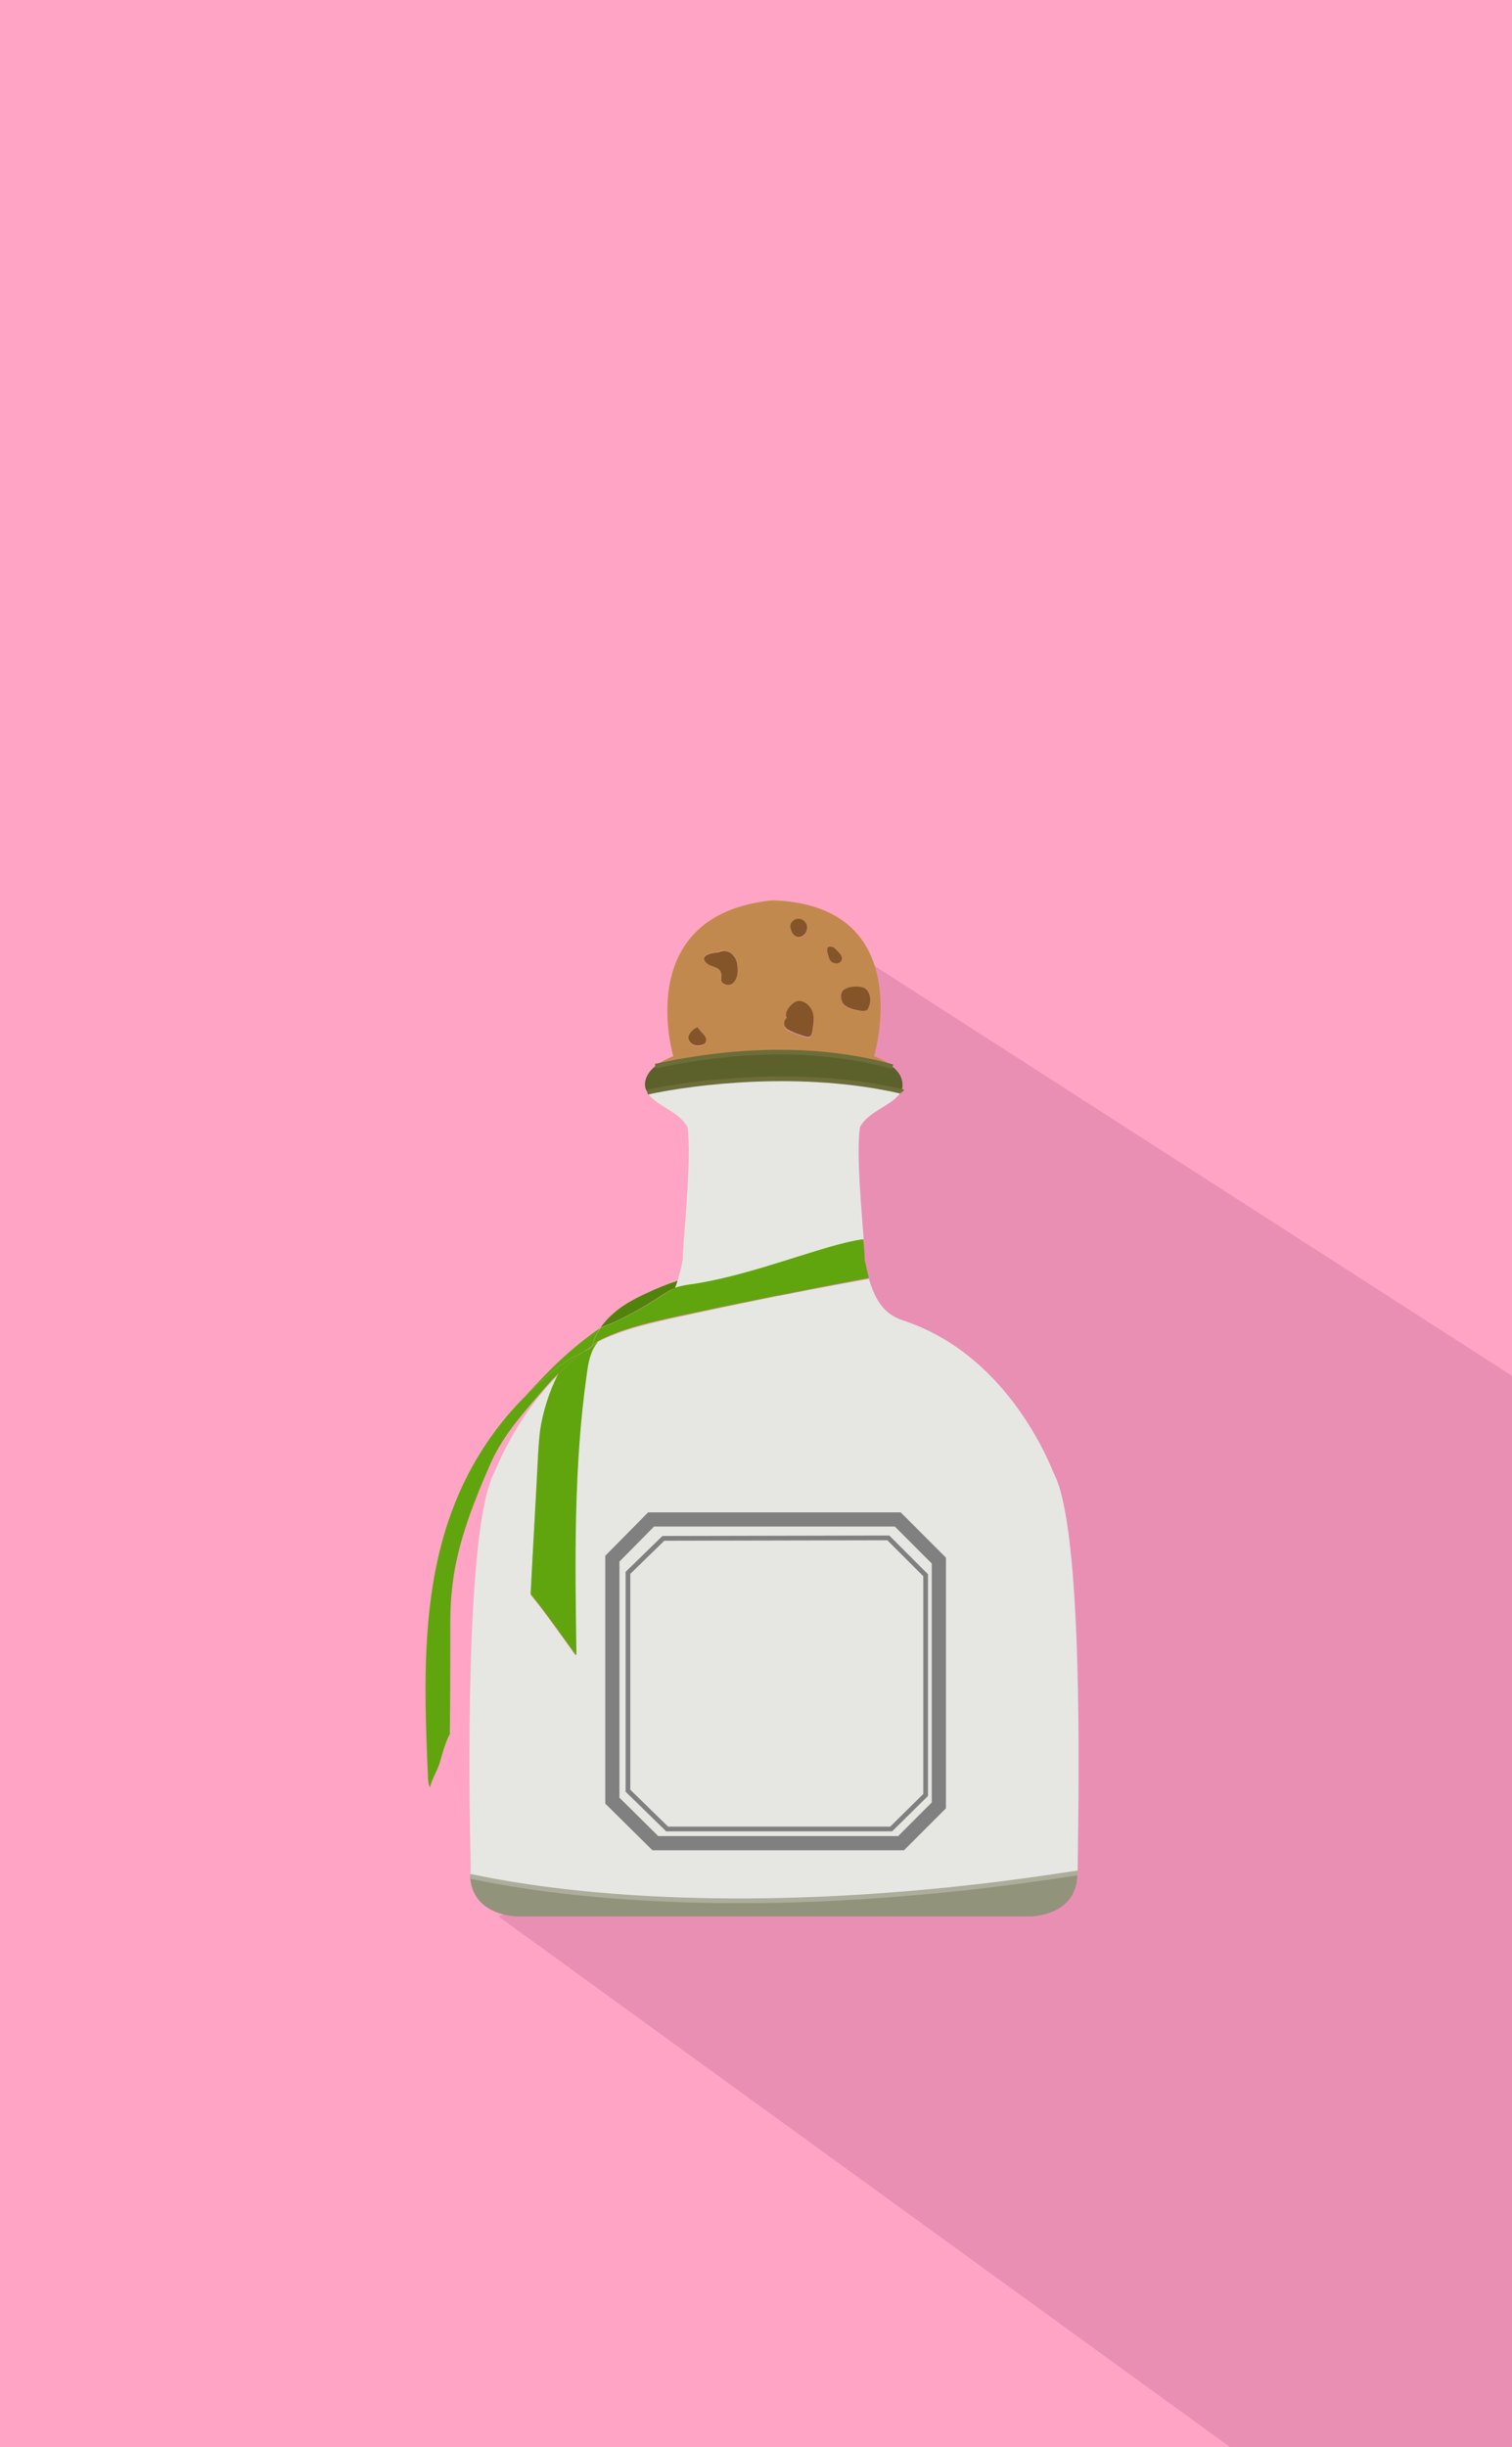<?xml version="1.0" encoding="utf-8"?>
<!-- Generator: Adobe Illustrator 21.1.0, SVG Export Plug-In . SVG Version: 6.00 Build 0)  -->
<svg version="1.1" xmlns="http://www.w3.org/2000/svg" xmlns:xlink="http://www.w3.org/1999/xlink" x="0px" y="0px"
	 viewBox="0 0 320 517.8" style="enable-background:new 0 0 320 517.8;" xml:space="preserve">
<style type="text/css">
	.st0{display:none;}
	.st1{fill:#FFA4C5;stroke:#4D4D4D;stroke-width:3;stroke-miterlimit:10;}
	.st2{fill:#EA8FB4;}
	.st3{fill:#E6E7E3;}
	.st4{fill:#92937B;}
	.st5{fill:#5C602B;}
	.st6{fill:#C2894E;}
	.st7{fill:#835529;}
	.st8{fill:#61A50E;}
	.st9{fill:#51820B;}
	.st10{fill:none;stroke:#808080;stroke-width:3;stroke-miterlimit:10;}
	.st11{fill:none;stroke:#808080;stroke-miterlimit:10;}
	.st12{fill:none;stroke:#6C6D39;stroke-miterlimit:10;}
	.st13{fill:none;stroke:#ADAD9C;stroke-miterlimit:10;}
</style>
<g id="Layer_1" class="st0">
</g>
<g id="Layer_3">
	<rect x="-29.5" y="-9.5" class="st1" width="391" height="544"/>
</g>
<g id="Layer_4">
	<polygon class="st2" points="166.5,379.5 105.5,405.5 276.5,529.5 373.5,529.5 373.5,325.5 163.5,190.5 	"/>
</g>
<g id="Layer_2">
	<g id="XMLID_2_">
		<g>
			<path class="st3" d="M121.9,350.1c-0.3-19.8-0.6-39.8,2.2-59.4c0.3-2.4,0.8-5.1,2.4-6.8c0,0,0,0,0,0h0c0,0,0,0,0.1,0
				c0.9-0.4,1.8-0.9,2.7-1.2c4.1-1.7,8.5-2.7,12.9-3.7c13.8-3.1,27.7-5.9,41.7-8.4c2.1,7.3,5.5,8.2,8.1,9.1c20,7,29,27,31,32
				c6.3,11.6,5.3,67.2,5.1,81.7c0,1.4,0,2.5-0.1,3c-15,2.4-25.7,3.5-36.6,4.4c-48.2,4-79.5-1-91.8-3.7c0-0.2,0-0.3,0-0.5
				c0-0.4,0-1.2,0-2.5c-0.3-13.2-1.3-70.6,5-82.5c1.1-2.6,4.1-9.5,9.6-16.3c1.2-1.4,2.4-2.9,3.9-4.3c-1.8,3.6-3.3,8.2-3.8,11.9
				c-0.2,1.5-0.3,3.1-0.4,4.7c-0.5,10-1.1,19.9-1.6,29.9c3.2,3.9,6.6,8.8,9.5,12.8H121.9z M198.7,382v-51.8l-8.7-8.7l-52.2,0
				l-8.2,8.2v18.5V381l9.1,9h52L198.7,382z"/>
			<path class="st4" d="M228,396.2c0,0.1,0,0.2,0,0.3c0,9-10,9-10,9h-57h-1h-50.5c0,0-9.6,0-10-8.5c12.4,2.7,43.7,7.7,91.8,3.7
				C202.3,399.8,213,398.6,228,396.2z"/>
			<path class="st3" d="M198.7,330.2V382l-8,8h-52l-9.1-9v-32.7v-18.5l8.2-8.2l52.2,0L198.7,330.2z M195.9,379.8v-46.6l-7.9-7.8
				l-47.6,0.1l-7.5,7.4v46l8.3,8.1h47.5L195.9,379.8z"/>
			<polygon class="st3" points="195.9,333.3 195.9,379.8 188.6,387 141.2,387 132.9,378.9 132.9,332.8 140.4,325.5 188,325.4 			"/>
			<path class="st5" d="M191,229.5c0,0.2,0,0.3,0,0.5c-0.1,0.3-0.2,0.7-0.3,0.9c-20.9-4.8-43.6-2-53.7,0.2c-0.3-0.5-0.5-1-0.5-1.6
				c0-1.6,1-3,2.2-3.9c10.4-2.3,30.5-5.4,50.2,0.1C190.1,226.7,191,227.9,191,229.5z"/>
			<path class="st3" d="M143.4,271c0.4-1.3,0.8-2.8,1.1-4.5c0-4,2-21,1-28c-1.7-3.4-7-4.6-8.5-7.4c10.1-2.2,32.8-5,53.7-0.2v0
				c-1.4,2.9-6.9,4.1-8.7,7.6c-0.8,5.5,0.3,17.1,0.8,23.8c-2.3,0.2-4.5,0.8-6.7,1.5c-9.6,2.8-19,6.3-28.8,7.9
				c-1.5,0.2-3,0.4-4.4,0.9C143.1,272.1,143.2,271.6,143.4,271z"/>
			<path class="st6" d="M147.7,217.4l-0.2,0.1c-1,0.3-2.2,1.8-1.7,2.7c0.5,0.9,1.7,1.3,2.7,1c0.4-0.1,0.7-0.4,0.9-0.7
				C149.8,219.3,148.3,218.5,147.7,217.4z M178.5,209.5c-0.8,0.8-0.6,2.4,0.3,3.2c0.9,0.9,2.3,1.1,3.6,1.2c0.3,0,0.6,0.1,0.9-0.1
				c0.3-0.1,0.4-0.4,0.5-0.6c0.6-1.2,0.5-2.8-0.4-3.8C182.5,208.4,179.5,208.6,178.5,209.5L178.5,209.5z M185,223.5
				c0,0,2.2,0.7,3.9,2.2c-19.8-5.5-39.8-2.5-50.2-0.1c1.7-1.4,3.8-2.1,3.8-2.1s-9-30,21-33C194.5,191.5,185,223.5,185,223.5z
				 M177.9,203.5c0.9-0.9-0.5-2-1.4-3c-2.2-0.9-1.3,1.4-1,2.3C175.8,203.7,177.2,204.2,177.9,203.5z M171.9,218.4
				c0.3-1.4,0.5-2.8,0.1-4.1c-0.4-1.3-1.7-2.5-3.1-2.3c-1.4,0.2-3.1,2.4-2.4,3.6c-0.5,0.3-0.7,1.3-0.4,1.8c0.3,0.5,0.8,0.8,1.4,1
				c1,0.4,2,0.8,3,1.1c0.3,0.1,0.6,0.1,0.9,0C171.7,219.2,171.8,218.7,171.9,218.4z M169.4,198.3c1.2-0.2,1.8-1.8,1.2-2.8
				c-0.4-0.8-1.4-1.2-2.2-0.9c-0.8,0.3-1.3,1.3-1,2.1h0C167.5,197.6,168.5,198.5,169.4,198.3z M156.1,205.7c0.2-1.2,0-2.5-0.8-3.5
				c-0.8-0.9-2.2-1.4-3.2-0.8c-0.9,0-2.8,0.5-3,1c-0.4,0.8,0.5,1.6,1.3,1.8c0.8,0.3,1.8,0.4,2.1,1.3c0.2,0.6-0.1,1.4,0.2,2
				c0.3,0.8,1.5,1,2.3,0.5C155.7,207.6,156,206.6,156.1,205.7z"/>
			<path class="st7" d="M183.4,209.4c0.9,1,1,2.6,0.4,3.8c-0.1,0.3-0.3,0.5-0.5,0.6c-0.3,0.1-0.6,0.1-0.9,0.1
				c-1.3-0.2-2.6-0.4-3.6-1.2c-0.9-0.8-1.1-2.4-0.3-3.2l0,0C179.5,208.6,182.5,208.4,183.4,209.4z"/>
			<path class="st8" d="M183,266.5c0.3,1.5,0.6,2.8,0.9,3.9c-13.9,2.6-27.8,5.4-41.7,8.4c-4.4,1-8.8,2-12.9,3.7
				c-0.9,0.4-1.8,0.8-2.7,1.2c2.7-1.7,5.6-3.2,8.8-4.3c2.3-0.8,5.2-1.5,7.4-6.9c1.4-0.5,2.9-0.7,4.4-0.9c9.8-1.6,19.2-5.1,28.8-7.9
				c2.2-0.6,4.5-1.2,6.7-1.5C182.9,264.1,183,265.6,183,266.5z"/>
			<path class="st7" d="M176.5,200.5c0.9,0.9,2.3,2,1.4,3c-0.7,0.7-2.1,0.3-2.4-0.7C175.2,201.9,174.3,199.6,176.5,200.5z"/>
			<path class="st7" d="M172,214.2c0.4,1.3,0.1,2.8-0.1,4.1c-0.1,0.4-0.2,0.8-0.5,1c-0.3,0.1-0.6,0.1-0.9,0c-1-0.3-2-0.6-3-1.1
				c-0.5-0.2-1.1-0.5-1.4-1c-0.3-0.5-0.1-1.5,0.4-1.8c-0.7-1.2,1.1-3.4,2.4-3.6C170.3,211.7,171.6,212.9,172,214.2z"/>
			<path class="st7" d="M167.4,196.6L167.4,196.6c-0.4-0.8,0.1-1.8,1-2.1c0.8-0.3,1.8,0.1,2.2,0.9c0.6,1-0.1,2.6-1.2,2.8
				C168.5,198.5,167.5,197.6,167.4,196.6z"/>
			<path class="st7" d="M152.1,201.5c1.1-0.6,2.5-0.2,3.2,0.8c0.8,0.9,0.9,2.3,0.8,3.5c-0.1,0.9-0.4,1.8-1.1,2.3
				c-0.7,0.5-1.9,0.3-2.3-0.5c-0.2-0.6,0.1-1.4-0.2-2c-0.3-0.8-1.3-1-2.1-1.3c-0.8-0.3-1.7-1.1-1.3-1.8
				C149.4,201.9,151.2,201.5,152.1,201.5z"/>
			<path class="st7" d="M147.7,217.4c0.6,1.1,2.1,1.9,1.7,3c-0.1,0.4-0.5,0.6-0.9,0.7c-1,0.3-2.2,0-2.7-1c-0.5-0.9,0.7-2.3,1.7-2.7
				L147.7,217.4z"/>
			<path class="st9" d="M127.1,280.9c0.7-1,1.5-1.9,2.4-2.7c2.1-2,4.8-3.4,7.4-4.6c2.1-1,4.3-1.9,6.5-2.6c-0.2,0.6-0.4,1.1-0.6,1.6
				c-0.1,0-0.2,0.1-0.3,0.1c-1.4,0.6-2.6,1.5-3.9,2.3C135.5,277,130.6,279.7,127.1,280.9C127.1,281,127.1,280.9,127.1,280.9z"/>
			<path class="st8" d="M126.6,283.8L126.6,283.8c-0.1,0-0.2,0.1-0.3,0.2c0,0,0,0,0,0c-0.3,0.2-0.5,0.3-0.8,0.5c0,0,0,0,0,0
				c0-0.1-0.1,0-0.1,0c0.4-1.2,0.9-2.4,1.7-3.5c3.5-1.3,8.4-3.9,11.6-6c1.3-0.8,2.5-1.7,3.9-2.3c0.1-0.1,0.2-0.1,0.3-0.1
				c-2.1,5.4-5,6.2-7.4,6.9C132.3,280.6,129.3,282.1,126.6,283.8C126.6,283.8,126.6,283.8,126.6,283.8z"/>
			<path class="st8" d="M127,281C127.1,281,127.1,281,127,281c-0.7,1.1-1.3,2.2-1.6,3.5c0,0.1,0.1,0,0.1,0c0,0,0,0,0,0
				c0,0-0.1,0.1-0.1,0.1c-0.7,0.5-1.4,1-2,1.5c0,0,0,0,0,0c-1.6,0.8-2.8,1.3-4.5,2.6c-2.8,2.1-5.4,4.3-7.8,6.8
				C116.5,289.5,121.1,285.1,127,281z"/>
			<path class="st8" d="M125.4,284.8C125.4,284.8,125.4,284.8,125.4,284.8c0.3-0.3,0.6-0.5,0.9-0.7c0,0,0,0,0,0
				c0.1-0.1,0.2-0.1,0.3-0.2c-1.6,1.8-2.1,4.4-2.4,6.8c-2.8,19.6-2.5,39.6-2.2,59.4h-0.2c-2.9-4-6.3-8.9-9.5-12.8
				c0.5-10,1.1-19.9,1.6-29.9c0.1-1.6,0.2-3.1,0.4-4.7c0.5-3.6,1.9-8.3,3.8-11.9c0.1-0.2,0.3-0.3,0.5-0.5c1.5-1.5,3.1-2.9,4.9-4.3
				c0,0,0,0,0,0c0.4-0.2,0.8-0.4,1.2-0.6C124.7,285.4,125,285.1,125.4,284.8z"/>
			<path class="st8" d="M125.5,284.5c0.3-0.2,0.5-0.3,0.8-0.5c-0.2,0.2-0.6,0.5-0.9,0.7C125.4,284.7,125.5,284.6,125.5,284.5z"/>
			<path class="st8" d="M125.5,284.5c0,0.1,0,0.1-0.1,0.2c0,0,0,0,0,0c-0.4,0.3-0.7,0.6-0.9,0.7c-0.4,0.2-0.8,0.4-1.2,0.6
				c0.7-0.5,1.3-1,2-1.5C125.4,284.6,125.4,284.6,125.5,284.5z"/>
			<path class="st8" d="M117.9,290.9c-1.4,1.4-2.7,2.9-3.9,4.3c-4.6,5.3-8.1,9.5-10.5,15.2c-3.7,8.5-7.1,17.3-7.9,26.5
				c-0.3,2.8-0.3,5.6-0.3,8.4c0,7.1,0,14.3-0.1,21.4l0.1,0c-1,1.9-1.6,4-2.2,6.2c-0.5,1.7-1.7,3.5-2.1,5.3c-0.3-0.5-0.3-1.1-0.4-1.6
				c-0.9-20.5-1.7-41.7,6.5-60.5c3.3-7.6,8-14.6,13.9-20.5c0,0,0,0,0,0s0,0,0,0c2.4-2.5,5-4.7,7.8-6.8c1.7-1.3,2.8-1.8,4.5-2.6
				c-1.8,1.4-3.4,2.8-4.9,4.3C118.3,290.6,118.1,290.7,117.9,290.9z"/>
		</g>
		<g>
			<polygon class="st10" points="129.6,348.2 129.6,329.8 137.8,321.5 190,321.5 198.7,330.2 198.7,382 190.7,390 138.7,390 
				129.6,381 			"/>
			<polygon class="st11" points="188,325.4 195.9,333.3 195.9,379.8 188.6,387 141.2,387 132.9,378.9 132.9,332.8 140.4,325.5 			
				"/>
			<path class="st12" d="M138.7,225.6c10.4-2.3,30.5-5.4,50.2,0.1"/>
			<path class="st12" d="M190.7,230.9c0.1,0,0.2,0,0.3,0.1"/>
			<path class="st12" d="M137,231.1c10.1-2.2,32.8-5,53.7-0.2"/>
			<path class="st13" d="M99.5,397C99.5,397,99.5,397,99.5,397c12.5,2.7,43.7,7.7,91.9,3.7c10.9-0.9,21.6-2.1,36.6-4.4
				c0,0,0,0,0.1,0"/>
		</g>
	</g>
</g>
</svg>
